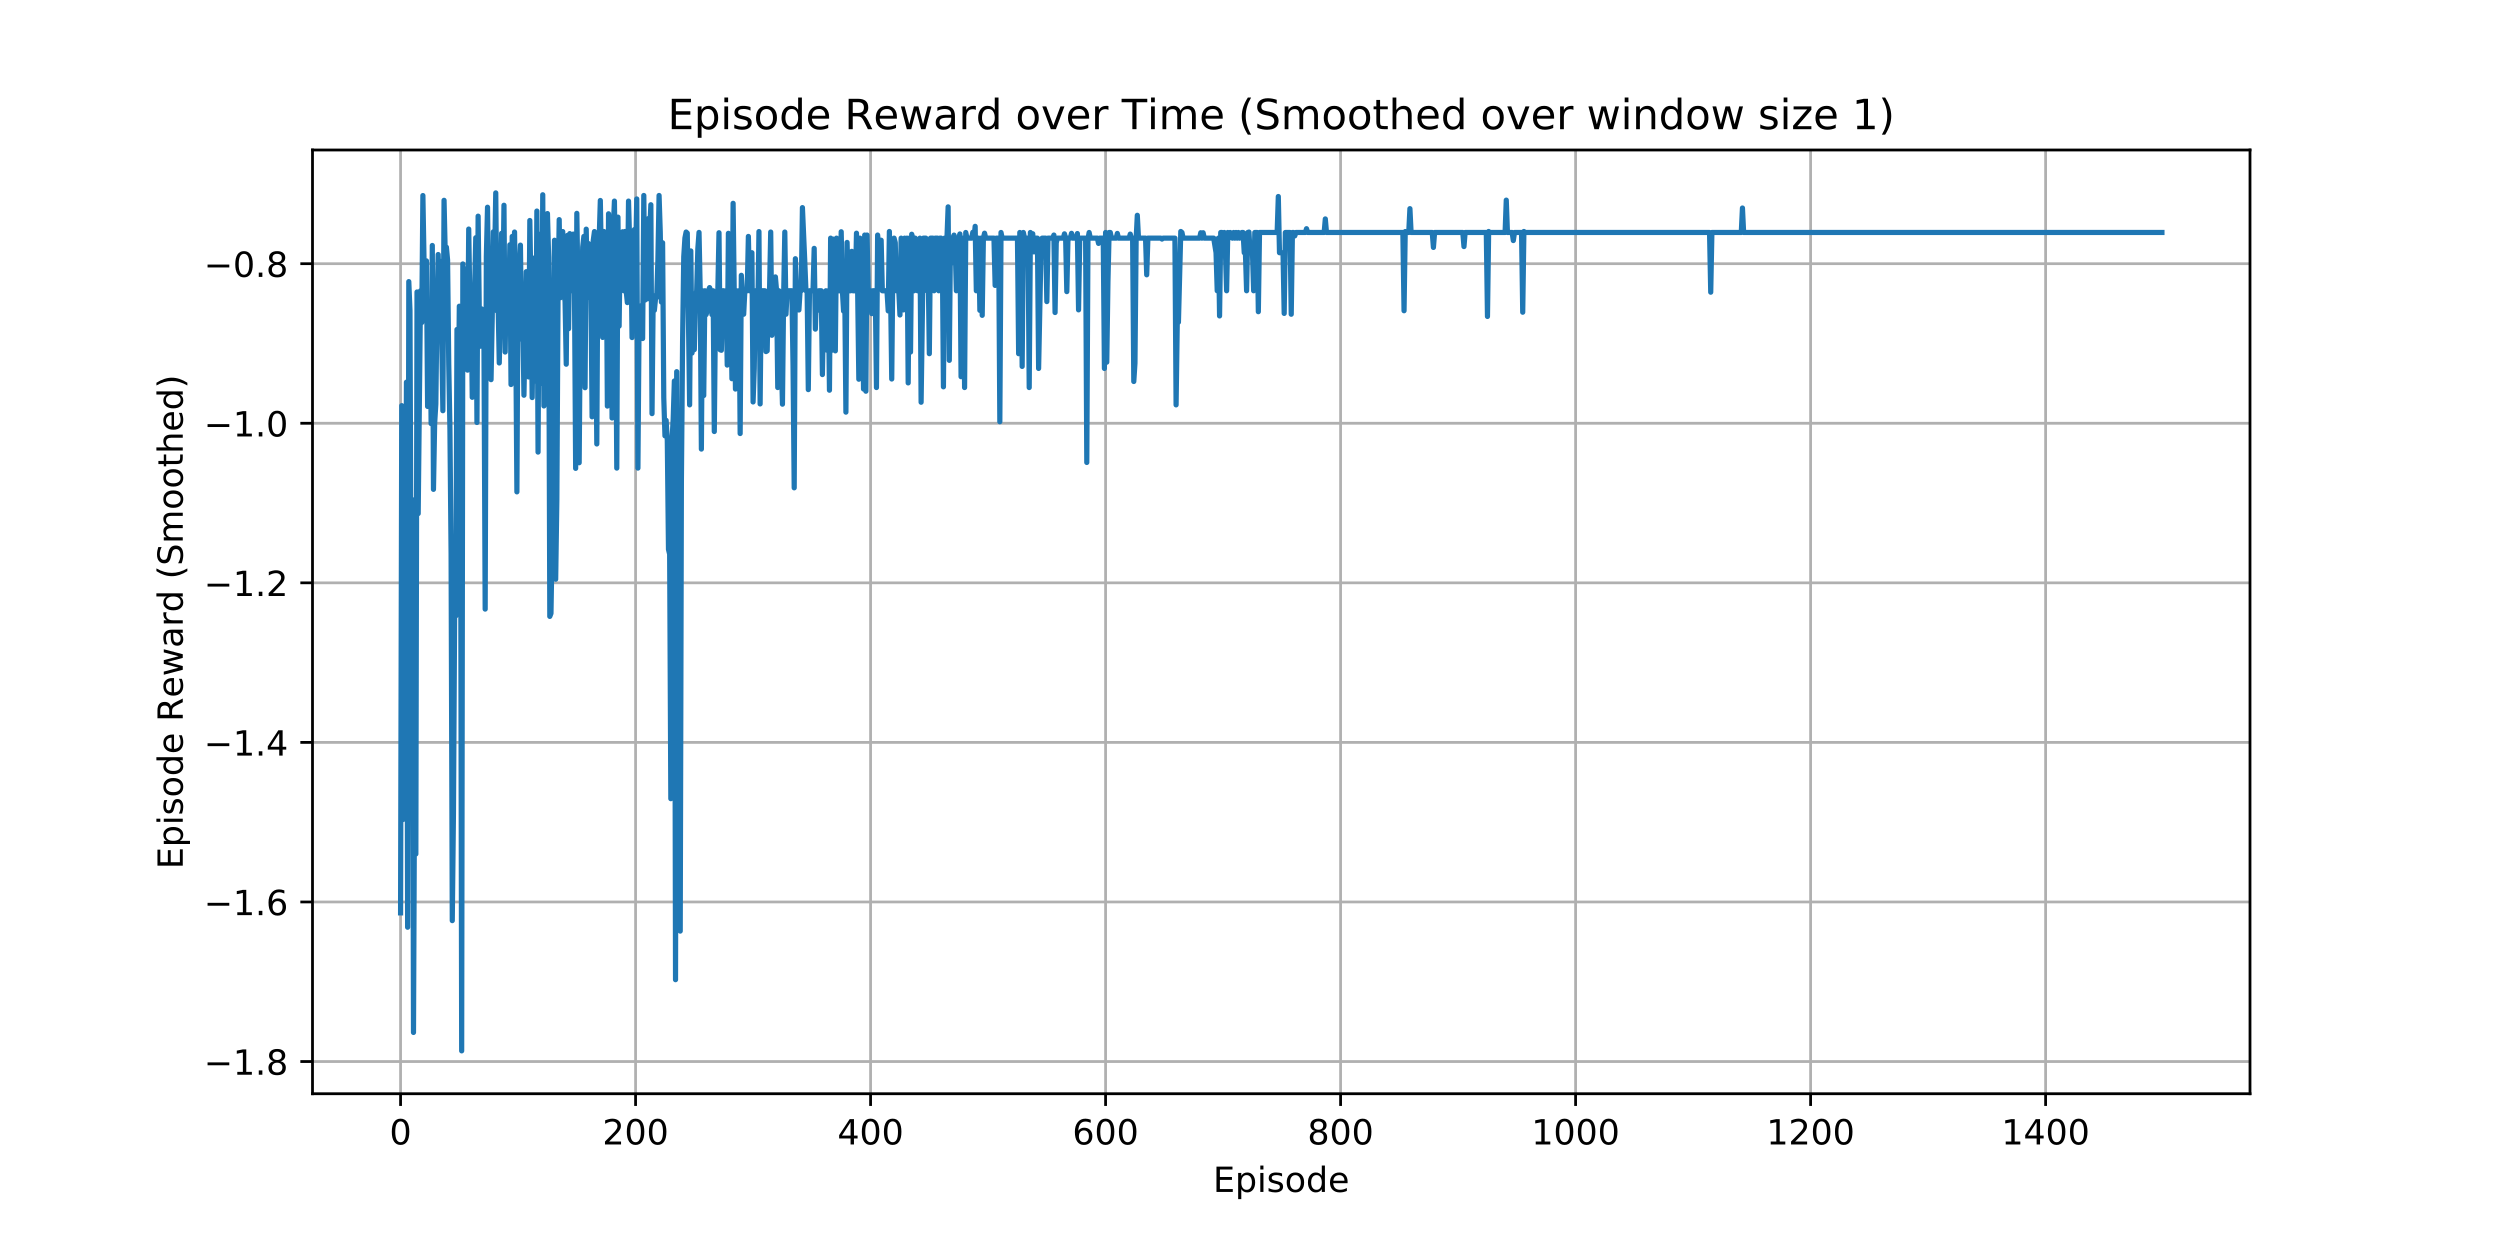 <?xml version="1.0" encoding="utf-8" standalone="no"?>
<!DOCTYPE svg PUBLIC "-//W3C//DTD SVG 1.1//EN"
  "http://www.w3.org/Graphics/SVG/1.1/DTD/svg11.dtd">
<!-- Created with matplotlib (https://matplotlib.org/) -->
<svg height="360pt" version="1.1" viewBox="0 0 720 360" width="720pt" xmlns="http://www.w3.org/2000/svg" xmlns:xlink="http://www.w3.org/1999/xlink">
 <defs>
  <style type="text/css">
*{stroke-linecap:butt;stroke-linejoin:round;white-space:pre;}
  </style>
 </defs>
 <g id="figure_1">
  <g id="patch_1">
   <path d="M 0 360 
L 720 360 
L 720 0 
L 0 0 
z
" style="fill:#ffffff;"/>
  </g>
  <g id="axes_1">
   <g id="patch_2">
    <path d="M 90 315 
L 648 315 
L 648 43.2 
L 90 43.2 
z
" style="fill:#ffffff;"/>
   </g>
   <g id="matplotlib.axis_1">
    <g id="xtick_1">
     <g id="line2d_1">
      <path clip-path="url(#p40ca8c9b03)" d="M 115.364 315 
L 115.364 43.2 
" style="fill:none;stroke:#b0b0b0;stroke-linecap:square;stroke-width:0.8;"/>
     </g>
     <g id="line2d_2">
      <defs>
       <path d="M 0 0 
L 0 3.5 
" id="mc89ac39056" style="stroke:#000000;stroke-width:0.8;"/>
      </defs>
      <g>
       <use style="stroke:#000000;stroke-width:0.8;" x="115.364" xlink:href="#mc89ac39056" y="315"/>
      </g>
     </g>
     <g id="text_1">
      <!-- 0 -->
      <defs>
       <path d="M 31.781 66.406 
Q 24.172 66.406 20.328 58.906 
Q 16.5 51.422 16.5 36.375 
Q 16.5 21.391 20.328 13.891 
Q 24.172 6.391 31.781 6.391 
Q 39.453 6.391 43.281 13.891 
Q 47.125 21.391 47.125 36.375 
Q 47.125 51.422 43.281 58.906 
Q 39.453 66.406 31.781 66.406 
z
M 31.781 74.219 
Q 44.047 74.219 50.516 64.516 
Q 56.984 54.828 56.984 36.375 
Q 56.984 17.969 50.516 8.266 
Q 44.047 -1.422 31.781 -1.422 
Q 19.531 -1.422 13.062 8.266 
Q 6.594 17.969 6.594 36.375 
Q 6.594 54.828 13.062 64.516 
Q 19.531 74.219 31.781 74.219 
z
" id="DejaVuSans-48"/>
      </defs>
      <g transform="translate(112.182 329.598)scale(0.1 -0.1)">
       <use xlink:href="#DejaVuSans-48"/>
      </g>
     </g>
    </g>
    <g id="xtick_2">
     <g id="line2d_3">
      <path clip-path="url(#p40ca8c9b03)" d="M 183.045 315 
L 183.045 43.2 
" style="fill:none;stroke:#b0b0b0;stroke-linecap:square;stroke-width:0.8;"/>
     </g>
     <g id="line2d_4">
      <g>
       <use style="stroke:#000000;stroke-width:0.8;" x="183.045" xlink:href="#mc89ac39056" y="315"/>
      </g>
     </g>
     <g id="text_2">
      <!-- 200 -->
      <defs>
       <path d="M 19.188 8.297 
L 53.609 8.297 
L 53.609 0 
L 7.328 0 
L 7.328 8.297 
Q 12.938 14.109 22.625 23.891 
Q 32.328 33.688 34.812 36.531 
Q 39.547 41.844 41.422 45.531 
Q 43.312 49.219 43.312 52.781 
Q 43.312 58.594 39.234 62.25 
Q 35.156 65.922 28.609 65.922 
Q 23.969 65.922 18.812 64.312 
Q 13.672 62.703 7.812 59.422 
L 7.812 69.391 
Q 13.766 71.781 18.938 73 
Q 24.125 74.219 28.422 74.219 
Q 39.75 74.219 46.484 68.547 
Q 53.219 62.891 53.219 53.422 
Q 53.219 48.922 51.531 44.891 
Q 49.859 40.875 45.406 35.406 
Q 44.188 33.984 37.641 27.219 
Q 31.109 20.453 19.188 8.297 
z
" id="DejaVuSans-50"/>
      </defs>
      <g transform="translate(173.501 329.598)scale(0.1 -0.1)">
       <use xlink:href="#DejaVuSans-50"/>
       <use x="63.623" xlink:href="#DejaVuSans-48"/>
       <use x="127.246" xlink:href="#DejaVuSans-48"/>
      </g>
     </g>
    </g>
    <g id="xtick_3">
     <g id="line2d_5">
      <path clip-path="url(#p40ca8c9b03)" d="M 250.727 315 
L 250.727 43.2 
" style="fill:none;stroke:#b0b0b0;stroke-linecap:square;stroke-width:0.8;"/>
     </g>
     <g id="line2d_6">
      <g>
       <use style="stroke:#000000;stroke-width:0.8;" x="250.727" xlink:href="#mc89ac39056" y="315"/>
      </g>
     </g>
     <g id="text_3">
      <!-- 400 -->
      <defs>
       <path d="M 37.797 64.312 
L 12.891 25.391 
L 37.797 25.391 
z
M 35.203 72.906 
L 47.609 72.906 
L 47.609 25.391 
L 58.016 25.391 
L 58.016 17.188 
L 47.609 17.188 
L 47.609 0 
L 37.797 0 
L 37.797 17.188 
L 4.891 17.188 
L 4.891 26.703 
z
" id="DejaVuSans-52"/>
      </defs>
      <g transform="translate(241.183 329.598)scale(0.1 -0.1)">
       <use xlink:href="#DejaVuSans-52"/>
       <use x="63.623" xlink:href="#DejaVuSans-48"/>
       <use x="127.246" xlink:href="#DejaVuSans-48"/>
      </g>
     </g>
    </g>
    <g id="xtick_4">
     <g id="line2d_7">
      <path clip-path="url(#p40ca8c9b03)" d="M 318.408 315 
L 318.408 43.2 
" style="fill:none;stroke:#b0b0b0;stroke-linecap:square;stroke-width:0.8;"/>
     </g>
     <g id="line2d_8">
      <g>
       <use style="stroke:#000000;stroke-width:0.8;" x="318.408" xlink:href="#mc89ac39056" y="315"/>
      </g>
     </g>
     <g id="text_4">
      <!-- 600 -->
      <defs>
       <path d="M 33.016 40.375 
Q 26.375 40.375 22.484 35.828 
Q 18.609 31.297 18.609 23.391 
Q 18.609 15.531 22.484 10.953 
Q 26.375 6.391 33.016 6.391 
Q 39.656 6.391 43.531 10.953 
Q 47.406 15.531 47.406 23.391 
Q 47.406 31.297 43.531 35.828 
Q 39.656 40.375 33.016 40.375 
z
M 52.594 71.297 
L 52.594 62.312 
Q 48.875 64.062 45.094 64.984 
Q 41.312 65.922 37.594 65.922 
Q 27.828 65.922 22.672 59.328 
Q 17.531 52.734 16.797 39.406 
Q 19.672 43.656 24.016 45.922 
Q 28.375 48.188 33.594 48.188 
Q 44.578 48.188 50.953 41.516 
Q 57.328 34.859 57.328 23.391 
Q 57.328 12.156 50.688 5.359 
Q 44.047 -1.422 33.016 -1.422 
Q 20.359 -1.422 13.672 8.266 
Q 6.984 17.969 6.984 36.375 
Q 6.984 53.656 15.188 63.938 
Q 23.391 74.219 37.203 74.219 
Q 40.922 74.219 44.703 73.484 
Q 48.484 72.75 52.594 71.297 
z
" id="DejaVuSans-54"/>
      </defs>
      <g transform="translate(308.864 329.598)scale(0.1 -0.1)">
       <use xlink:href="#DejaVuSans-54"/>
       <use x="63.623" xlink:href="#DejaVuSans-48"/>
       <use x="127.246" xlink:href="#DejaVuSans-48"/>
      </g>
     </g>
    </g>
    <g id="xtick_5">
     <g id="line2d_9">
      <path clip-path="url(#p40ca8c9b03)" d="M 386.09 315 
L 386.09 43.2 
" style="fill:none;stroke:#b0b0b0;stroke-linecap:square;stroke-width:0.8;"/>
     </g>
     <g id="line2d_10">
      <g>
       <use style="stroke:#000000;stroke-width:0.8;" x="386.09" xlink:href="#mc89ac39056" y="315"/>
      </g>
     </g>
     <g id="text_5">
      <!-- 800 -->
      <defs>
       <path d="M 31.781 34.625 
Q 24.75 34.625 20.719 30.859 
Q 16.703 27.094 16.703 20.516 
Q 16.703 13.922 20.719 10.156 
Q 24.75 6.391 31.781 6.391 
Q 38.812 6.391 42.859 10.172 
Q 46.922 13.969 46.922 20.516 
Q 46.922 27.094 42.891 30.859 
Q 38.875 34.625 31.781 34.625 
z
M 21.922 38.812 
Q 15.578 40.375 12.031 44.719 
Q 8.5 49.078 8.5 55.328 
Q 8.5 64.062 14.719 69.141 
Q 20.953 74.219 31.781 74.219 
Q 42.672 74.219 48.875 69.141 
Q 55.078 64.062 55.078 55.328 
Q 55.078 49.078 51.531 44.719 
Q 48 40.375 41.703 38.812 
Q 48.828 37.156 52.797 32.312 
Q 56.781 27.484 56.781 20.516 
Q 56.781 9.906 50.312 4.234 
Q 43.844 -1.422 31.781 -1.422 
Q 19.734 -1.422 13.25 4.234 
Q 6.781 9.906 6.781 20.516 
Q 6.781 27.484 10.781 32.312 
Q 14.797 37.156 21.922 38.812 
z
M 18.312 54.391 
Q 18.312 48.734 21.844 45.562 
Q 25.391 42.391 31.781 42.391 
Q 38.141 42.391 41.719 45.562 
Q 45.312 48.734 45.312 54.391 
Q 45.312 60.062 41.719 63.234 
Q 38.141 66.406 31.781 66.406 
Q 25.391 66.406 21.844 63.234 
Q 18.312 60.062 18.312 54.391 
z
" id="DejaVuSans-56"/>
      </defs>
      <g transform="translate(376.546 329.598)scale(0.1 -0.1)">
       <use xlink:href="#DejaVuSans-56"/>
       <use x="63.623" xlink:href="#DejaVuSans-48"/>
       <use x="127.246" xlink:href="#DejaVuSans-48"/>
      </g>
     </g>
    </g>
    <g id="xtick_6">
     <g id="line2d_11">
      <path clip-path="url(#p40ca8c9b03)" d="M 453.771 315 
L 453.771 43.2 
" style="fill:none;stroke:#b0b0b0;stroke-linecap:square;stroke-width:0.8;"/>
     </g>
     <g id="line2d_12">
      <g>
       <use style="stroke:#000000;stroke-width:0.8;" x="453.771" xlink:href="#mc89ac39056" y="315"/>
      </g>
     </g>
     <g id="text_6">
      <!-- 1000 -->
      <defs>
       <path d="M 12.406 8.297 
L 28.516 8.297 
L 28.516 63.922 
L 10.984 60.406 
L 10.984 69.391 
L 28.422 72.906 
L 38.281 72.906 
L 38.281 8.297 
L 54.391 8.297 
L 54.391 0 
L 12.406 0 
z
" id="DejaVuSans-49"/>
      </defs>
      <g transform="translate(441.046 329.598)scale(0.1 -0.1)">
       <use xlink:href="#DejaVuSans-49"/>
       <use x="63.623" xlink:href="#DejaVuSans-48"/>
       <use x="127.246" xlink:href="#DejaVuSans-48"/>
       <use x="190.869" xlink:href="#DejaVuSans-48"/>
      </g>
     </g>
    </g>
    <g id="xtick_7">
     <g id="line2d_13">
      <path clip-path="url(#p40ca8c9b03)" d="M 521.453 315 
L 521.453 43.2 
" style="fill:none;stroke:#b0b0b0;stroke-linecap:square;stroke-width:0.8;"/>
     </g>
     <g id="line2d_14">
      <g>
       <use style="stroke:#000000;stroke-width:0.8;" x="521.453" xlink:href="#mc89ac39056" y="315"/>
      </g>
     </g>
     <g id="text_7">
      <!-- 1200 -->
      <g transform="translate(508.728 329.598)scale(0.1 -0.1)">
       <use xlink:href="#DejaVuSans-49"/>
       <use x="63.623" xlink:href="#DejaVuSans-50"/>
       <use x="127.246" xlink:href="#DejaVuSans-48"/>
       <use x="190.869" xlink:href="#DejaVuSans-48"/>
      </g>
     </g>
    </g>
    <g id="xtick_8">
     <g id="line2d_15">
      <path clip-path="url(#p40ca8c9b03)" d="M 589.134 315 
L 589.134 43.2 
" style="fill:none;stroke:#b0b0b0;stroke-linecap:square;stroke-width:0.8;"/>
     </g>
     <g id="line2d_16">
      <g>
       <use style="stroke:#000000;stroke-width:0.8;" x="589.134" xlink:href="#mc89ac39056" y="315"/>
      </g>
     </g>
     <g id="text_8">
      <!-- 1400 -->
      <g transform="translate(576.409 329.598)scale(0.1 -0.1)">
       <use xlink:href="#DejaVuSans-49"/>
       <use x="63.623" xlink:href="#DejaVuSans-52"/>
       <use x="127.246" xlink:href="#DejaVuSans-48"/>
       <use x="190.869" xlink:href="#DejaVuSans-48"/>
      </g>
     </g>
    </g>
    <g id="text_9">
     <!-- Episode -->
     <defs>
      <path d="M 9.812 72.906 
L 55.906 72.906 
L 55.906 64.594 
L 19.672 64.594 
L 19.672 43.016 
L 54.391 43.016 
L 54.391 34.719 
L 19.672 34.719 
L 19.672 8.297 
L 56.781 8.297 
L 56.781 0 
L 9.812 0 
z
" id="DejaVuSans-69"/>
      <path d="M 18.109 8.203 
L 18.109 -20.797 
L 9.078 -20.797 
L 9.078 54.688 
L 18.109 54.688 
L 18.109 46.391 
Q 20.953 51.266 25.266 53.625 
Q 29.594 56 35.594 56 
Q 45.562 56 51.781 48.094 
Q 58.016 40.188 58.016 27.297 
Q 58.016 14.406 51.781 6.484 
Q 45.562 -1.422 35.594 -1.422 
Q 29.594 -1.422 25.266 0.953 
Q 20.953 3.328 18.109 8.203 
z
M 48.688 27.297 
Q 48.688 37.203 44.609 42.844 
Q 40.531 48.484 33.406 48.484 
Q 26.266 48.484 22.188 42.844 
Q 18.109 37.203 18.109 27.297 
Q 18.109 17.391 22.188 11.75 
Q 26.266 6.109 33.406 6.109 
Q 40.531 6.109 44.609 11.75 
Q 48.688 17.391 48.688 27.297 
z
" id="DejaVuSans-112"/>
      <path d="M 9.422 54.688 
L 18.406 54.688 
L 18.406 0 
L 9.422 0 
z
M 9.422 75.984 
L 18.406 75.984 
L 18.406 64.594 
L 9.422 64.594 
z
" id="DejaVuSans-105"/>
      <path d="M 44.281 53.078 
L 44.281 44.578 
Q 40.484 46.531 36.375 47.5 
Q 32.281 48.484 27.875 48.484 
Q 21.188 48.484 17.844 46.438 
Q 14.5 44.391 14.5 40.281 
Q 14.5 37.156 16.891 35.375 
Q 19.281 33.594 26.516 31.984 
L 29.594 31.297 
Q 39.156 29.25 43.188 25.516 
Q 47.219 21.781 47.219 15.094 
Q 47.219 7.469 41.188 3.016 
Q 35.156 -1.422 24.609 -1.422 
Q 20.219 -1.422 15.453 -0.562 
Q 10.688 0.297 5.422 2 
L 5.422 11.281 
Q 10.406 8.688 15.234 7.391 
Q 20.062 6.109 24.812 6.109 
Q 31.156 6.109 34.562 8.281 
Q 37.984 10.453 37.984 14.406 
Q 37.984 18.062 35.516 20.016 
Q 33.062 21.969 24.703 23.781 
L 21.578 24.516 
Q 13.234 26.266 9.516 29.906 
Q 5.812 33.547 5.812 39.891 
Q 5.812 47.609 11.281 51.797 
Q 16.75 56 26.812 56 
Q 31.781 56 36.172 55.266 
Q 40.578 54.547 44.281 53.078 
z
" id="DejaVuSans-115"/>
      <path d="M 30.609 48.391 
Q 23.391 48.391 19.188 42.75 
Q 14.984 37.109 14.984 27.297 
Q 14.984 17.484 19.156 11.844 
Q 23.344 6.203 30.609 6.203 
Q 37.797 6.203 41.984 11.859 
Q 46.188 17.531 46.188 27.297 
Q 46.188 37.016 41.984 42.703 
Q 37.797 48.391 30.609 48.391 
z
M 30.609 56 
Q 42.328 56 49.016 48.375 
Q 55.719 40.766 55.719 27.297 
Q 55.719 13.875 49.016 6.219 
Q 42.328 -1.422 30.609 -1.422 
Q 18.844 -1.422 12.172 6.219 
Q 5.516 13.875 5.516 27.297 
Q 5.516 40.766 12.172 48.375 
Q 18.844 56 30.609 56 
z
" id="DejaVuSans-111"/>
      <path d="M 45.406 46.391 
L 45.406 75.984 
L 54.391 75.984 
L 54.391 0 
L 45.406 0 
L 45.406 8.203 
Q 42.578 3.328 38.25 0.953 
Q 33.938 -1.422 27.875 -1.422 
Q 17.969 -1.422 11.734 6.484 
Q 5.516 14.406 5.516 27.297 
Q 5.516 40.188 11.734 48.094 
Q 17.969 56 27.875 56 
Q 33.938 56 38.25 53.625 
Q 42.578 51.266 45.406 46.391 
z
M 14.797 27.297 
Q 14.797 17.391 18.875 11.75 
Q 22.953 6.109 30.078 6.109 
Q 37.203 6.109 41.297 11.75 
Q 45.406 17.391 45.406 27.297 
Q 45.406 37.203 41.297 42.844 
Q 37.203 48.484 30.078 48.484 
Q 22.953 48.484 18.875 42.844 
Q 14.797 37.203 14.797 27.297 
z
" id="DejaVuSans-100"/>
      <path d="M 56.203 29.594 
L 56.203 25.203 
L 14.891 25.203 
Q 15.484 15.922 20.484 11.062 
Q 25.484 6.203 34.422 6.203 
Q 39.594 6.203 44.453 7.469 
Q 49.312 8.734 54.109 11.281 
L 54.109 2.781 
Q 49.266 0.734 44.188 -0.344 
Q 39.109 -1.422 33.891 -1.422 
Q 20.797 -1.422 13.156 6.188 
Q 5.516 13.812 5.516 26.812 
Q 5.516 40.234 12.766 48.109 
Q 20.016 56 32.328 56 
Q 43.359 56 49.781 48.891 
Q 56.203 41.797 56.203 29.594 
z
M 47.219 32.234 
Q 47.125 39.594 43.094 43.984 
Q 39.062 48.391 32.422 48.391 
Q 24.906 48.391 20.391 44.141 
Q 15.875 39.891 15.188 32.172 
z
" id="DejaVuSans-101"/>
     </defs>
     <g transform="translate(349.363 343.277)scale(0.1 -0.1)">
      <use xlink:href="#DejaVuSans-69"/>
      <use x="63.184" xlink:href="#DejaVuSans-112"/>
      <use x="126.66" xlink:href="#DejaVuSans-105"/>
      <use x="154.443" xlink:href="#DejaVuSans-115"/>
      <use x="206.543" xlink:href="#DejaVuSans-111"/>
      <use x="267.725" xlink:href="#DejaVuSans-100"/>
      <use x="331.201" xlink:href="#DejaVuSans-101"/>
     </g>
    </g>
   </g>
   <g id="matplotlib.axis_2">
    <g id="ytick_1">
     <g id="line2d_17">
      <path clip-path="url(#p40ca8c9b03)" d="M 90 305.719 
L 648 305.719 
" style="fill:none;stroke:#b0b0b0;stroke-linecap:square;stroke-width:0.8;"/>
     </g>
     <g id="line2d_18">
      <defs>
       <path d="M 0 0 
L -3.5 0 
" id="m4723d6e3fd" style="stroke:#000000;stroke-width:0.8;"/>
      </defs>
      <g>
       <use style="stroke:#000000;stroke-width:0.8;" x="90" xlink:href="#m4723d6e3fd" y="305.719"/>
      </g>
     </g>
     <g id="text_10">
      <!-- −1.8 -->
      <defs>
       <path d="M 10.594 35.5 
L 73.188 35.5 
L 73.188 27.203 
L 10.594 27.203 
z
" id="DejaVuSans-8722"/>
       <path d="M 10.688 12.406 
L 21 12.406 
L 21 0 
L 10.688 0 
z
" id="DejaVuSans-46"/>
      </defs>
      <g transform="translate(58.717 309.519)scale(0.1 -0.1)">
       <use xlink:href="#DejaVuSans-8722"/>
       <use x="83.789" xlink:href="#DejaVuSans-49"/>
       <use x="147.412" xlink:href="#DejaVuSans-46"/>
       <use x="179.199" xlink:href="#DejaVuSans-56"/>
      </g>
     </g>
    </g>
    <g id="ytick_2">
     <g id="line2d_19">
      <path clip-path="url(#p40ca8c9b03)" d="M 90 259.765 
L 648 259.765 
" style="fill:none;stroke:#b0b0b0;stroke-linecap:square;stroke-width:0.8;"/>
     </g>
     <g id="line2d_20">
      <g>
       <use style="stroke:#000000;stroke-width:0.8;" x="90" xlink:href="#m4723d6e3fd" y="259.765"/>
      </g>
     </g>
     <g id="text_11">
      <!-- −1.6 -->
      <g transform="translate(58.717 263.564)scale(0.1 -0.1)">
       <use xlink:href="#DejaVuSans-8722"/>
       <use x="83.789" xlink:href="#DejaVuSans-49"/>
       <use x="147.412" xlink:href="#DejaVuSans-46"/>
       <use x="179.199" xlink:href="#DejaVuSans-54"/>
      </g>
     </g>
    </g>
    <g id="ytick_3">
     <g id="line2d_21">
      <path clip-path="url(#p40ca8c9b03)" d="M 90 213.811 
L 648 213.811 
" style="fill:none;stroke:#b0b0b0;stroke-linecap:square;stroke-width:0.8;"/>
     </g>
     <g id="line2d_22">
      <g>
       <use style="stroke:#000000;stroke-width:0.8;" x="90" xlink:href="#m4723d6e3fd" y="213.811"/>
      </g>
     </g>
     <g id="text_12">
      <!-- −1.4 -->
      <g transform="translate(58.717 217.61)scale(0.1 -0.1)">
       <use xlink:href="#DejaVuSans-8722"/>
       <use x="83.789" xlink:href="#DejaVuSans-49"/>
       <use x="147.412" xlink:href="#DejaVuSans-46"/>
       <use x="179.199" xlink:href="#DejaVuSans-52"/>
      </g>
     </g>
    </g>
    <g id="ytick_4">
     <g id="line2d_23">
      <path clip-path="url(#p40ca8c9b03)" d="M 90 167.856 
L 648 167.856 
" style="fill:none;stroke:#b0b0b0;stroke-linecap:square;stroke-width:0.8;"/>
     </g>
     <g id="line2d_24">
      <g>
       <use style="stroke:#000000;stroke-width:0.8;" x="90" xlink:href="#m4723d6e3fd" y="167.856"/>
      </g>
     </g>
     <g id="text_13">
      <!-- −1.2 -->
      <g transform="translate(58.717 171.656)scale(0.1 -0.1)">
       <use xlink:href="#DejaVuSans-8722"/>
       <use x="83.789" xlink:href="#DejaVuSans-49"/>
       <use x="147.412" xlink:href="#DejaVuSans-46"/>
       <use x="179.199" xlink:href="#DejaVuSans-50"/>
      </g>
     </g>
    </g>
    <g id="ytick_5">
     <g id="line2d_25">
      <path clip-path="url(#p40ca8c9b03)" d="M 90 121.902 
L 648 121.902 
" style="fill:none;stroke:#b0b0b0;stroke-linecap:square;stroke-width:0.8;"/>
     </g>
     <g id="line2d_26">
      <g>
       <use style="stroke:#000000;stroke-width:0.8;" x="90" xlink:href="#m4723d6e3fd" y="121.902"/>
      </g>
     </g>
     <g id="text_14">
      <!-- −1.0 -->
      <g transform="translate(58.717 125.701)scale(0.1 -0.1)">
       <use xlink:href="#DejaVuSans-8722"/>
       <use x="83.789" xlink:href="#DejaVuSans-49"/>
       <use x="147.412" xlink:href="#DejaVuSans-46"/>
       <use x="179.199" xlink:href="#DejaVuSans-48"/>
      </g>
     </g>
    </g>
    <g id="ytick_6">
     <g id="line2d_27">
      <path clip-path="url(#p40ca8c9b03)" d="M 90 75.948 
L 648 75.948 
" style="fill:none;stroke:#b0b0b0;stroke-linecap:square;stroke-width:0.8;"/>
     </g>
     <g id="line2d_28">
      <g>
       <use style="stroke:#000000;stroke-width:0.8;" x="90" xlink:href="#m4723d6e3fd" y="75.948"/>
      </g>
     </g>
     <g id="text_15">
      <!-- −0.8 -->
      <g transform="translate(58.717 79.747)scale(0.1 -0.1)">
       <use xlink:href="#DejaVuSans-8722"/>
       <use x="83.789" xlink:href="#DejaVuSans-48"/>
       <use x="147.412" xlink:href="#DejaVuSans-46"/>
       <use x="179.199" xlink:href="#DejaVuSans-56"/>
      </g>
     </g>
    </g>
    <g id="text_16">
     <!-- Episode Reward (Smoothed) -->
     <defs>
      <path id="DejaVuSans-32"/>
      <path d="M 44.391 34.188 
Q 47.562 33.109 50.562 29.594 
Q 53.562 26.078 56.594 19.922 
L 66.609 0 
L 56 0 
L 46.688 18.703 
Q 43.062 26.031 39.672 28.422 
Q 36.281 30.812 30.422 30.812 
L 19.672 30.812 
L 19.672 0 
L 9.812 0 
L 9.812 72.906 
L 32.078 72.906 
Q 44.578 72.906 50.734 67.672 
Q 56.891 62.453 56.891 51.906 
Q 56.891 45.016 53.688 40.469 
Q 50.484 35.938 44.391 34.188 
z
M 19.672 64.797 
L 19.672 38.922 
L 32.078 38.922 
Q 39.203 38.922 42.844 42.219 
Q 46.484 45.516 46.484 51.906 
Q 46.484 58.297 42.844 61.547 
Q 39.203 64.797 32.078 64.797 
z
" id="DejaVuSans-82"/>
      <path d="M 4.203 54.688 
L 13.188 54.688 
L 24.422 12.016 
L 35.594 54.688 
L 46.188 54.688 
L 57.422 12.016 
L 68.609 54.688 
L 77.594 54.688 
L 63.281 0 
L 52.688 0 
L 40.922 44.828 
L 29.109 0 
L 18.5 0 
z
" id="DejaVuSans-119"/>
      <path d="M 34.281 27.484 
Q 23.391 27.484 19.188 25 
Q 14.984 22.516 14.984 16.5 
Q 14.984 11.719 18.141 8.906 
Q 21.297 6.109 26.703 6.109 
Q 34.188 6.109 38.703 11.406 
Q 43.219 16.703 43.219 25.484 
L 43.219 27.484 
z
M 52.203 31.203 
L 52.203 0 
L 43.219 0 
L 43.219 8.297 
Q 40.141 3.328 35.547 0.953 
Q 30.953 -1.422 24.312 -1.422 
Q 15.922 -1.422 10.953 3.297 
Q 6 8.016 6 15.922 
Q 6 25.141 12.172 29.828 
Q 18.359 34.516 30.609 34.516 
L 43.219 34.516 
L 43.219 35.406 
Q 43.219 41.609 39.141 45 
Q 35.062 48.391 27.688 48.391 
Q 23 48.391 18.547 47.266 
Q 14.109 46.141 10.016 43.891 
L 10.016 52.203 
Q 14.938 54.109 19.578 55.047 
Q 24.219 56 28.609 56 
Q 40.484 56 46.344 49.844 
Q 52.203 43.703 52.203 31.203 
z
" id="DejaVuSans-97"/>
      <path d="M 41.109 46.297 
Q 39.594 47.172 37.812 47.578 
Q 36.031 48 33.891 48 
Q 26.266 48 22.188 43.047 
Q 18.109 38.094 18.109 28.812 
L 18.109 0 
L 9.078 0 
L 9.078 54.688 
L 18.109 54.688 
L 18.109 46.188 
Q 20.953 51.172 25.484 53.578 
Q 30.031 56 36.531 56 
Q 37.453 56 38.578 55.875 
Q 39.703 55.766 41.062 55.516 
z
" id="DejaVuSans-114"/>
      <path d="M 31 75.875 
Q 24.469 64.656 21.281 53.656 
Q 18.109 42.672 18.109 31.391 
Q 18.109 20.125 21.312 9.062 
Q 24.516 -2 31 -13.188 
L 23.188 -13.188 
Q 15.875 -1.703 12.234 9.375 
Q 8.594 20.453 8.594 31.391 
Q 8.594 42.281 12.203 53.312 
Q 15.828 64.359 23.188 75.875 
z
" id="DejaVuSans-40"/>
      <path d="M 53.516 70.516 
L 53.516 60.891 
Q 47.906 63.578 42.922 64.891 
Q 37.938 66.219 33.297 66.219 
Q 25.25 66.219 20.875 63.094 
Q 16.5 59.969 16.5 54.203 
Q 16.5 49.359 19.406 46.891 
Q 22.312 44.438 30.422 42.922 
L 36.375 41.703 
Q 47.406 39.594 52.656 34.297 
Q 57.906 29 57.906 20.125 
Q 57.906 9.516 50.797 4.047 
Q 43.703 -1.422 29.984 -1.422 
Q 24.812 -1.422 18.969 -0.25 
Q 13.141 0.922 6.891 3.219 
L 6.891 13.375 
Q 12.891 10.016 18.656 8.297 
Q 24.422 6.594 29.984 6.594 
Q 38.422 6.594 43.016 9.906 
Q 47.609 13.234 47.609 19.391 
Q 47.609 24.75 44.312 27.781 
Q 41.016 30.812 33.5 32.328 
L 27.484 33.5 
Q 16.453 35.688 11.516 40.375 
Q 6.594 45.062 6.594 53.422 
Q 6.594 63.094 13.406 68.656 
Q 20.219 74.219 32.172 74.219 
Q 37.312 74.219 42.625 73.281 
Q 47.953 72.359 53.516 70.516 
z
" id="DejaVuSans-83"/>
      <path d="M 52 44.188 
Q 55.375 50.25 60.062 53.125 
Q 64.75 56 71.094 56 
Q 79.641 56 84.281 50.016 
Q 88.922 44.047 88.922 33.016 
L 88.922 0 
L 79.891 0 
L 79.891 32.719 
Q 79.891 40.578 77.094 44.375 
Q 74.312 48.188 68.609 48.188 
Q 61.625 48.188 57.562 43.547 
Q 53.516 38.922 53.516 30.906 
L 53.516 0 
L 44.484 0 
L 44.484 32.719 
Q 44.484 40.625 41.703 44.406 
Q 38.922 48.188 33.109 48.188 
Q 26.219 48.188 22.156 43.531 
Q 18.109 38.875 18.109 30.906 
L 18.109 0 
L 9.078 0 
L 9.078 54.688 
L 18.109 54.688 
L 18.109 46.188 
Q 21.188 51.219 25.484 53.609 
Q 29.781 56 35.688 56 
Q 41.656 56 45.828 52.969 
Q 50 49.953 52 44.188 
z
" id="DejaVuSans-109"/>
      <path d="M 18.312 70.219 
L 18.312 54.688 
L 36.812 54.688 
L 36.812 47.703 
L 18.312 47.703 
L 18.312 18.016 
Q 18.312 11.328 20.141 9.422 
Q 21.969 7.516 27.594 7.516 
L 36.812 7.516 
L 36.812 0 
L 27.594 0 
Q 17.188 0 13.234 3.875 
Q 9.281 7.766 9.281 18.016 
L 9.281 47.703 
L 2.688 47.703 
L 2.688 54.688 
L 9.281 54.688 
L 9.281 70.219 
z
" id="DejaVuSans-116"/>
      <path d="M 54.891 33.016 
L 54.891 0 
L 45.906 0 
L 45.906 32.719 
Q 45.906 40.484 42.875 44.328 
Q 39.844 48.188 33.797 48.188 
Q 26.516 48.188 22.312 43.547 
Q 18.109 38.922 18.109 30.906 
L 18.109 0 
L 9.078 0 
L 9.078 75.984 
L 18.109 75.984 
L 18.109 46.188 
Q 21.344 51.125 25.703 53.562 
Q 30.078 56 35.797 56 
Q 45.219 56 50.047 50.172 
Q 54.891 44.344 54.891 33.016 
z
" id="DejaVuSans-104"/>
      <path d="M 8.016 75.875 
L 15.828 75.875 
Q 23.141 64.359 26.781 53.312 
Q 30.422 42.281 30.422 31.391 
Q 30.422 20.453 26.781 9.375 
Q 23.141 -1.703 15.828 -13.188 
L 8.016 -13.188 
Q 14.5 -2 17.703 9.062 
Q 20.906 20.125 20.906 31.391 
Q 20.906 42.672 17.703 53.656 
Q 14.5 64.656 8.016 75.875 
z
" id="DejaVuSans-41"/>
     </defs>
     <g transform="translate(52.638 250.29)rotate(-90)scale(0.1 -0.1)">
      <use xlink:href="#DejaVuSans-69"/>
      <use x="63.184" xlink:href="#DejaVuSans-112"/>
      <use x="126.66" xlink:href="#DejaVuSans-105"/>
      <use x="154.443" xlink:href="#DejaVuSans-115"/>
      <use x="206.543" xlink:href="#DejaVuSans-111"/>
      <use x="267.725" xlink:href="#DejaVuSans-100"/>
      <use x="331.201" xlink:href="#DejaVuSans-101"/>
      <use x="392.725" xlink:href="#DejaVuSans-32"/>
      <use x="424.512" xlink:href="#DejaVuSans-82"/>
      <use x="493.932" xlink:href="#DejaVuSans-101"/>
      <use x="555.455" xlink:href="#DejaVuSans-119"/>
      <use x="637.242" xlink:href="#DejaVuSans-97"/>
      <use x="698.521" xlink:href="#DejaVuSans-114"/>
      <use x="739.619" xlink:href="#DejaVuSans-100"/>
      <use x="803.096" xlink:href="#DejaVuSans-32"/>
      <use x="834.883" xlink:href="#DejaVuSans-40"/>
      <use x="873.896" xlink:href="#DejaVuSans-83"/>
      <use x="937.373" xlink:href="#DejaVuSans-109"/>
      <use x="1034.785" xlink:href="#DejaVuSans-111"/>
      <use x="1095.967" xlink:href="#DejaVuSans-111"/>
      <use x="1157.148" xlink:href="#DejaVuSans-116"/>
      <use x="1196.357" xlink:href="#DejaVuSans-104"/>
      <use x="1259.736" xlink:href="#DejaVuSans-101"/>
      <use x="1321.26" xlink:href="#DejaVuSans-100"/>
      <use x="1384.736" xlink:href="#DejaVuSans-41"/>
     </g>
    </g>
   </g>
   <g id="line2d_29">
    <path clip-path="url(#p40ca8c9b03)" d="M 115.364 262.909 
L 115.702 116.827 
L 116.04 236.037 
L 116.379 201.116 
L 116.717 196.553 
L 117.056 110.068 
L 117.394 267.039 
L 117.732 81.105 
L 118.071 89.435 
L 118.409 176.281 
L 118.748 143.876 
L 119.086 297.343 
L 119.425 217.451 
L 119.763 245.949 
L 120.101 84.095 
L 120.44 147.911 
L 121.117 83.741 
L 121.455 92.902 
L 121.793 56.323 
L 122.132 75.892 
L 122.47 82.688 
L 122.809 75.136 
L 123.147 117.054 
L 123.485 108.425 
L 123.824 88.443 
L 124.162 122.002 
L 124.501 70.7 
L 124.839 140.931 
L 125.177 122.02 
L 125.516 116.398 
L 125.854 89.464 
L 126.193 73.306 
L 126.531 91.486 
L 126.869 75.271 
L 127.546 118.281 
L 127.885 57.695 
L 128.223 72.961 
L 128.562 71.19 
L 128.9 74.841 
L 129.238 104.882 
L 129.577 123.465 
L 129.915 159.523 
L 130.254 265.138 
L 130.592 234.394 
L 130.93 177.278 
L 131.269 177.387 
L 131.607 94.895 
L 131.946 121.537 
L 132.284 88.192 
L 132.622 121.314 
L 132.961 302.645 
L 133.299 76.021 
L 133.638 98.302 
L 133.976 77.456 
L 134.314 81.306 
L 134.653 106.598 
L 134.991 65.972 
L 135.33 87.895 
L 135.668 83.739 
L 136.006 114.424 
L 136.345 84.014 
L 136.683 83.739 
L 137.022 68.471 
L 137.36 121.668 
L 137.699 62.257 
L 138.037 90.002 
L 138.375 99.709 
L 138.714 88.97 
L 139.052 91.049 
L 139.391 100.64 
L 139.729 175.418 
L 140.067 73.768 
L 140.406 59.684 
L 140.744 88.54 
L 141.083 71.566 
L 141.421 109.338 
L 141.759 91.531 
L 142.098 66.749 
L 142.436 75.704 
L 142.775 55.555 
L 143.113 89.528 
L 143.451 87.531 
L 143.79 104.534 
L 144.128 89.448 
L 144.467 67.197 
L 144.805 85.674 
L 145.143 59.115 
L 145.482 101.384 
L 145.82 78.417 
L 146.159 90.191 
L 146.497 89.98 
L 146.836 70.506 
L 147.174 110.74 
L 147.512 68.094 
L 147.851 83.739 
L 148.189 66.829 
L 148.528 95.478 
L 148.866 141.656 
L 149.204 78.729 
L 149.543 77.682 
L 149.881 70.598 
L 150.22 97.714 
L 150.558 91.499 
L 150.896 113.828 
L 151.573 78.236 
L 151.912 90.633 
L 152.25 108.56 
L 152.588 63.504 
L 152.927 83.297 
L 153.265 114.496 
L 153.604 87.863 
L 153.942 74.285 
L 154.28 109.785 
L 154.619 60.787 
L 154.957 130.199 
L 155.296 71.549 
L 155.634 67.458 
L 155.973 110.431 
L 156.311 56.092 
L 156.649 116.914 
L 156.988 86.703 
L 157.326 98.114 
L 157.665 61.511 
L 158.003 73.981 
L 158.341 177.522 
L 158.68 176.655 
L 159.018 156.114 
L 159.357 90.898 
L 159.695 69.191 
L 160.033 166.822 
L 160.372 143.905 
L 160.71 85.9 
L 161.049 63.253 
L 161.387 85.743 
L 161.725 81.665 
L 162.064 66.692 
L 162.402 83.739 
L 162.741 86.857 
L 163.079 104.89 
L 163.417 67.806 
L 163.756 94.673 
L 164.094 67.284 
L 164.433 70.92 
L 164.771 83.739 
L 165.11 67.424 
L 165.448 83.739 
L 165.786 134.886 
L 166.125 61.447 
L 166.463 83.739 
L 166.802 133.267 
L 167.14 90.829 
L 167.478 84.144 
L 167.817 71.148 
L 168.155 68.094 
L 168.494 111.656 
L 168.832 66 
L 169.17 85.72 
L 169.509 70.157 
L 169.847 71.609 
L 170.186 83.739 
L 170.524 120.041 
L 170.862 69.209 
L 171.201 66.692 
L 171.539 89.377 
L 171.878 127.861 
L 172.216 69.811 
L 172.554 69.024 
L 172.893 57.741 
L 173.57 97.178 
L 173.908 66.669 
L 174.247 84.887 
L 174.585 67.407 
L 174.923 116.949 
L 175.262 61.572 
L 175.939 71.69 
L 176.277 120.389 
L 176.615 66.023 
L 176.954 57.915 
L 177.292 83.739 
L 177.631 134.811 
L 177.969 62.533 
L 178.307 93.921 
L 178.646 68.537 
L 178.984 70.033 
L 179.323 66.749 
L 179.661 83.739 
L 179.999 66.669 
L 180.338 83.739 
L 180.676 87.143 
L 181.015 57.915 
L 181.353 70.199 
L 181.691 70.08 
L 182.03 97.214 
L 182.368 74.88 
L 182.707 66.111 
L 183.045 75.046 
L 183.384 57.298 
L 183.722 134.811 
L 184.06 92.054 
L 184.399 93.36 
L 184.737 87.989 
L 185.076 97.492 
L 185.414 56.3 
L 185.752 86.425 
L 186.091 78.058 
L 186.429 86.076 
L 186.768 62.929 
L 187.106 66.749 
L 187.444 58.966 
L 187.783 119.12 
L 188.121 85.131 
L 188.46 89.365 
L 188.798 85.97 
L 189.136 85.659 
L 189.475 74.8 
L 189.813 56.3 
L 190.152 66.749 
L 190.49 87.006 
L 190.828 69.92 
L 191.167 114.574 
L 191.505 125.515 
L 191.844 121.063 
L 192.182 126.874 
L 192.521 158.226 
L 192.859 159.608 
L 193.197 230.018 
L 193.536 126.802 
L 193.874 120.847 
L 194.213 109.725 
L 194.551 282.147 
L 194.889 107.04 
L 195.228 231.047 
L 195.566 257.614 
L 195.905 268.151 
L 196.243 138.54 
L 196.581 98.386 
L 196.92 73.937 
L 197.258 68.539 
L 197.597 66.829 
L 197.935 67.138 
L 198.612 116.601 
L 198.95 72.269 
L 199.289 101.685 
L 199.627 99.709 
L 199.965 100.689 
L 200.304 85.453 
L 200.642 83.739 
L 200.981 71.564 
L 201.319 66.936 
L 201.658 83.739 
L 201.996 129.332 
L 202.334 83.739 
L 202.673 113.915 
L 203.011 83.739 
L 203.35 90.612 
L 203.688 89.535 
L 204.026 83.739 
L 204.365 82.829 
L 204.703 83.739 
L 205.042 90.612 
L 205.38 83.739 
L 205.718 124.274 
L 206.057 89.641 
L 206.395 90.713 
L 206.734 83.739 
L 207.072 67.031 
L 207.41 100.744 
L 207.749 100.877 
L 208.087 83.739 
L 208.426 83.739 
L 208.764 85.612 
L 209.102 83.739 
L 209.441 105.146 
L 209.779 67.197 
L 210.118 83.739 
L 210.456 85.162 
L 210.795 109.067 
L 211.133 58.558 
L 211.81 112.045 
L 212.148 83.739 
L 212.487 104.301 
L 212.825 83.739 
L 213.163 124.855 
L 213.502 79.289 
L 214.179 90.499 
L 214.517 83.739 
L 215.194 83.739 
L 215.532 68.094 
L 215.871 83.739 
L 216.209 83.739 
L 216.547 72.78 
L 216.886 115.763 
L 217.224 106.111 
L 217.563 83.739 
L 217.901 91.052 
L 218.239 90.713 
L 218.578 66.692 
L 218.916 116.33 
L 219.255 83.739 
L 220.27 83.739 
L 220.608 101.258 
L 220.947 101.045 
L 221.285 83.739 
L 221.624 83.739 
L 221.962 66.829 
L 222.3 96.562 
L 222.639 89.377 
L 222.977 88.381 
L 223.316 79.755 
L 223.654 83.739 
L 223.992 111.611 
L 224.331 83.739 
L 224.669 89.377 
L 225.346 116.401 
L 225.684 85.473 
L 226.023 66.829 
L 226.361 90.499 
L 226.7 83.739 
L 228.053 83.739 
L 228.392 105.146 
L 228.73 140.491 
L 229.069 74.513 
L 229.407 83.739 
L 229.745 83.739 
L 230.084 89.274 
L 230.422 83.739 
L 230.761 83.739 
L 231.099 59.797 
L 231.776 75.308 
L 232.114 83.739 
L 232.453 83.739 
L 232.791 112.204 
L 233.129 83.739 
L 234.145 83.739 
L 234.483 71.533 
L 234.821 94.786 
L 235.16 83.739 
L 235.498 89.377 
L 235.837 83.739 
L 236.513 83.739 
L 236.852 107.876 
L 237.19 89.197 
L 237.529 84.933 
L 237.867 83.739 
L 238.206 100.877 
L 238.544 83.739 
L 238.882 112.383 
L 239.221 68.588 
L 239.559 100.877 
L 239.898 68.857 
L 240.574 101.045 
L 240.913 68.588 
L 241.251 83.739 
L 241.928 83.739 
L 242.266 66.749 
L 242.605 83.739 
L 242.943 89.585 
L 243.282 83.739 
L 243.62 118.693 
L 243.958 69.82 
L 244.297 83.739 
L 244.974 83.739 
L 245.312 72.393 
L 245.65 83.739 
L 246.327 83.739 
L 246.666 67.16 
L 247.004 83.739 
L 247.343 109.215 
L 247.681 68.588 
L 248.019 90.815 
L 248.358 83.739 
L 248.696 112.039 
L 249.035 67.695 
L 249.373 112.668 
L 249.711 67.695 
L 250.05 83.739 
L 250.727 83.739 
L 251.065 90.328 
L 251.403 83.739 
L 252.08 83.739 
L 252.419 111.611 
L 252.757 67.695 
L 253.434 74.374 
L 253.772 69.186 
L 254.111 83.739 
L 255.126 83.739 
L 255.464 84.014 
L 255.803 89.535 
L 256.141 66.669 
L 256.48 83.739 
L 256.818 109.153 
L 257.156 75.546 
L 257.495 68.588 
L 257.833 69.899 
L 258.172 83.739 
L 258.848 83.739 
L 259.187 90.713 
L 259.525 68.588 
L 259.864 83.739 
L 260.202 89.255 
L 260.54 68.588 
L 260.879 83.739 
L 261.217 68.588 
L 261.556 110.274 
L 261.894 68.588 
L 262.232 101.384 
L 262.571 67.464 
L 262.909 68.588 
L 263.248 83.739 
L 263.586 68.588 
L 263.924 69.899 
L 264.263 83.739 
L 264.601 83.739 
L 264.94 68.588 
L 265.278 115.844 
L 265.955 68.588 
L 266.632 68.588 
L 266.97 83.739 
L 267.309 77.538 
L 267.647 101.862 
L 267.985 68.588 
L 268.662 68.588 
L 269.001 83.739 
L 269.339 68.588 
L 270.016 68.588 
L 270.354 83.739 
L 270.693 68.588 
L 271.031 68.588 
L 271.369 71.116 
L 271.708 111.407 
L 272.046 68.588 
L 272.723 68.588 
L 273.061 59.58 
L 273.4 103.781 
L 273.738 68.588 
L 274.077 75.768 
L 274.415 68.588 
L 274.754 67.712 
L 275.092 70.811 
L 275.43 83.739 
L 275.769 68.588 
L 276.107 68.588 
L 276.446 67.38 
L 276.784 108.484 
L 277.122 68.588 
L 277.461 68.588 
L 277.799 111.611 
L 278.138 66.957 
L 278.476 68.588 
L 279.83 68.588 
L 280.168 66.899 
L 280.506 68.588 
L 280.845 65.189 
L 281.183 83.739 
L 281.522 68.588 
L 281.86 68.588 
L 282.198 89.377 
L 282.537 68.588 
L 282.875 90.815 
L 283.214 68.588 
L 283.552 67.16 
L 283.891 68.588 
L 286.259 68.588 
L 286.598 82.199 
L 286.936 68.588 
L 287.613 68.588 
L 287.951 121.453 
L 288.29 66.957 
L 288.628 68.588 
L 293.028 68.588 
L 293.366 101.862 
L 293.704 66.957 
L 294.043 68.588 
L 294.381 105.525 
L 294.72 66.957 
L 295.058 68.588 
L 296.073 68.588 
L 296.412 111.611 
L 296.75 66.957 
L 297.088 68.588 
L 297.427 67.321 
L 297.765 72.544 
L 298.104 68.588 
L 298.78 68.588 
L 299.119 106.111 
L 299.796 72.393 
L 300.134 68.588 
L 301.149 68.588 
L 301.488 86.857 
L 301.826 68.588 
L 303.18 68.588 
L 303.518 67.695 
L 303.857 90.002 
L 304.195 69.919 
L 304.533 68.588 
L 306.225 68.588 
L 306.564 67.346 
L 306.902 68.588 
L 307.241 83.983 
L 307.579 68.588 
L 308.256 68.588 
L 308.594 67.197 
L 308.933 68.588 
L 309.948 68.588 
L 310.286 67.264 
L 310.625 89.238 
L 310.963 68.588 
L 312.655 68.588 
L 312.994 133.184 
L 313.332 68.835 
L 313.67 66.957 
L 314.009 68.588 
L 316.039 68.588 
L 316.378 70.1 
L 316.716 68.588 
L 317.731 68.588 
L 318.07 106.111 
L 318.408 66.957 
L 318.746 104.308 
L 319.085 81.26 
L 319.423 66.957 
L 319.762 66.957 
L 320.1 68.588 
L 321.454 68.588 
L 321.792 67.232 
L 322.131 68.588 
L 325.176 68.588 
L 325.515 67.424 
L 325.853 68.588 
L 326.191 68.588 
L 326.53 109.867 
L 326.868 104.605 
L 327.207 68.835 
L 327.545 62.006 
L 327.883 68.588 
L 329.914 68.588 
L 330.252 79.14 
L 330.591 68.588 
L 334.313 68.588 
L 334.652 68.857 
L 334.99 68.588 
L 338.374 68.588 
L 338.713 116.603 
L 339.051 92.795 
L 339.389 92.795 
L 340.066 66.669 
L 340.405 66.957 
L 340.743 68.588 
L 345.481 68.588 
L 345.819 67.031 
L 346.157 68.588 
L 346.496 67.031 
L 346.834 68.588 
L 349.542 68.588 
L 350.218 72.78 
L 350.557 83.739 
L 350.895 68.588 
L 351.234 90.988 
L 351.572 66.957 
L 351.91 66.957 
L 352.249 68.588 
L 352.587 66.957 
L 352.926 72.78 
L 353.264 83.739 
L 353.602 66.957 
L 353.941 68.588 
L 354.279 66.957 
L 354.618 67.16 
L 354.956 68.588 
L 355.294 66.957 
L 355.633 68.588 
L 355.971 66.957 
L 356.31 68.588 
L 356.648 66.957 
L 356.987 68.588 
L 357.325 67.264 
L 357.663 66.957 
L 358.002 66.957 
L 358.34 72.78 
L 358.679 72.78 
L 359.017 83.739 
L 359.355 66.957 
L 359.694 66.829 
L 360.032 72.78 
L 360.709 72.78 
L 361.047 83.739 
L 361.386 66.957 
L 362.063 66.957 
L 362.401 89.768 
L 362.739 66.957 
L 367.816 66.957 
L 368.154 56.597 
L 368.492 72.78 
L 369.508 72.78 
L 369.846 90.26 
L 370.184 66.957 
L 371.538 66.957 
L 371.876 90.499 
L 372.215 66.957 
L 372.553 66.957 
L 372.892 67.938 
L 373.23 66.957 
L 375.937 66.957 
L 376.276 65.87 
L 376.614 66.957 
L 381.352 66.957 
L 381.69 63.056 
L 382.029 66.957 
L 404.025 66.957 
L 404.364 89.489 
L 404.702 66.692 
L 405.04 66.957 
L 405.717 66.957 
L 406.056 60.096 
L 406.394 66.957 
L 412.485 66.957 
L 412.824 71.261 
L 413.162 66.957 
L 421.284 66.957 
L 421.622 71.008 
L 421.961 66.957 
L 428.052 66.957 
L 428.391 91.136 
L 428.729 66.669 
L 429.067 66.957 
L 433.467 66.957 
L 433.805 57.641 
L 434.143 66.957 
L 435.497 66.957 
L 435.835 69.278 
L 436.174 66.957 
L 438.204 66.957 
L 438.543 89.918 
L 438.881 66.669 
L 439.22 66.957 
L 492.35 66.957 
L 492.688 84.149 
L 493.026 66.957 
L 501.487 66.957 
L 501.825 59.912 
L 502.163 66.957 
L 622.636 66.957 
L 622.636 66.957 
" style="fill:none;stroke:#1f77b4;stroke-linecap:square;stroke-width:1.5;"/>
   </g>
   <g id="patch_3">
    <path d="M 90 315 
L 90 43.2 
" style="fill:none;stroke:#000000;stroke-linecap:square;stroke-linejoin:miter;stroke-width:0.8;"/>
   </g>
   <g id="patch_4">
    <path d="M 648 315 
L 648 43.2 
" style="fill:none;stroke:#000000;stroke-linecap:square;stroke-linejoin:miter;stroke-width:0.8;"/>
   </g>
   <g id="patch_5">
    <path d="M 90 315 
L 648 315 
" style="fill:none;stroke:#000000;stroke-linecap:square;stroke-linejoin:miter;stroke-width:0.8;"/>
   </g>
   <g id="patch_6">
    <path d="M 90 43.2 
L 648 43.2 
" style="fill:none;stroke:#000000;stroke-linecap:square;stroke-linejoin:miter;stroke-width:0.8;"/>
   </g>
   <g id="text_17">
    <!-- Episode Reward over Time (Smoothed over window size 1) -->
    <defs>
     <path d="M 2.984 54.688 
L 12.5 54.688 
L 29.594 8.797 
L 46.688 54.688 
L 56.203 54.688 
L 35.688 0 
L 23.484 0 
z
" id="DejaVuSans-118"/>
     <path d="M -0.297 72.906 
L 61.375 72.906 
L 61.375 64.594 
L 35.5 64.594 
L 35.5 0 
L 25.594 0 
L 25.594 64.594 
L -0.297 64.594 
z
" id="DejaVuSans-84"/>
     <path d="M 54.891 33.016 
L 54.891 0 
L 45.906 0 
L 45.906 32.719 
Q 45.906 40.484 42.875 44.328 
Q 39.844 48.188 33.797 48.188 
Q 26.516 48.188 22.312 43.547 
Q 18.109 38.922 18.109 30.906 
L 18.109 0 
L 9.078 0 
L 9.078 54.688 
L 18.109 54.688 
L 18.109 46.188 
Q 21.344 51.125 25.703 53.562 
Q 30.078 56 35.797 56 
Q 45.219 56 50.047 50.172 
Q 54.891 44.344 54.891 33.016 
z
" id="DejaVuSans-110"/>
     <path d="M 5.516 54.688 
L 48.188 54.688 
L 48.188 46.484 
L 14.406 7.172 
L 48.188 7.172 
L 48.188 0 
L 4.297 0 
L 4.297 8.203 
L 38.094 47.516 
L 5.516 47.516 
z
" id="DejaVuSans-122"/>
    </defs>
    <g transform="translate(192.29 37.2)scale(0.12 -0.12)">
     <use xlink:href="#DejaVuSans-69"/>
     <use x="63.184" xlink:href="#DejaVuSans-112"/>
     <use x="126.66" xlink:href="#DejaVuSans-105"/>
     <use x="154.443" xlink:href="#DejaVuSans-115"/>
     <use x="206.543" xlink:href="#DejaVuSans-111"/>
     <use x="267.725" xlink:href="#DejaVuSans-100"/>
     <use x="331.201" xlink:href="#DejaVuSans-101"/>
     <use x="392.725" xlink:href="#DejaVuSans-32"/>
     <use x="424.512" xlink:href="#DejaVuSans-82"/>
     <use x="493.932" xlink:href="#DejaVuSans-101"/>
     <use x="555.455" xlink:href="#DejaVuSans-119"/>
     <use x="637.242" xlink:href="#DejaVuSans-97"/>
     <use x="698.521" xlink:href="#DejaVuSans-114"/>
     <use x="739.619" xlink:href="#DejaVuSans-100"/>
     <use x="803.096" xlink:href="#DejaVuSans-32"/>
     <use x="834.883" xlink:href="#DejaVuSans-111"/>
     <use x="896.064" xlink:href="#DejaVuSans-118"/>
     <use x="955.244" xlink:href="#DejaVuSans-101"/>
     <use x="1016.768" xlink:href="#DejaVuSans-114"/>
     <use x="1057.881" xlink:href="#DejaVuSans-32"/>
     <use x="1089.668" xlink:href="#DejaVuSans-84"/>
     <use x="1150.705" xlink:href="#DejaVuSans-105"/>
     <use x="1178.488" xlink:href="#DejaVuSans-109"/>
     <use x="1275.9" xlink:href="#DejaVuSans-101"/>
     <use x="1337.424" xlink:href="#DejaVuSans-32"/>
     <use x="1369.211" xlink:href="#DejaVuSans-40"/>
     <use x="1408.225" xlink:href="#DejaVuSans-83"/>
     <use x="1471.701" xlink:href="#DejaVuSans-109"/>
     <use x="1569.113" xlink:href="#DejaVuSans-111"/>
     <use x="1630.295" xlink:href="#DejaVuSans-111"/>
     <use x="1691.477" xlink:href="#DejaVuSans-116"/>
     <use x="1730.686" xlink:href="#DejaVuSans-104"/>
     <use x="1794.064" xlink:href="#DejaVuSans-101"/>
     <use x="1855.588" xlink:href="#DejaVuSans-100"/>
     <use x="1919.064" xlink:href="#DejaVuSans-32"/>
     <use x="1950.852" xlink:href="#DejaVuSans-111"/>
     <use x="2012.033" xlink:href="#DejaVuSans-118"/>
     <use x="2071.213" xlink:href="#DejaVuSans-101"/>
     <use x="2132.736" xlink:href="#DejaVuSans-114"/>
     <use x="2173.85" xlink:href="#DejaVuSans-32"/>
     <use x="2205.637" xlink:href="#DejaVuSans-119"/>
     <use x="2287.424" xlink:href="#DejaVuSans-105"/>
     <use x="2315.207" xlink:href="#DejaVuSans-110"/>
     <use x="2378.586" xlink:href="#DejaVuSans-100"/>
     <use x="2442.062" xlink:href="#DejaVuSans-111"/>
     <use x="2503.244" xlink:href="#DejaVuSans-119"/>
     <use x="2585.031" xlink:href="#DejaVuSans-32"/>
     <use x="2616.818" xlink:href="#DejaVuSans-115"/>
     <use x="2668.918" xlink:href="#DejaVuSans-105"/>
     <use x="2696.701" xlink:href="#DejaVuSans-122"/>
     <use x="2749.191" xlink:href="#DejaVuSans-101"/>
     <use x="2810.715" xlink:href="#DejaVuSans-32"/>
     <use x="2842.502" xlink:href="#DejaVuSans-49"/>
     <use x="2906.125" xlink:href="#DejaVuSans-41"/>
    </g>
   </g>
  </g>
 </g>
 <defs>
  <clipPath id="p40ca8c9b03">
   <rect height="271.8" width="558" x="90" y="43.2"/>
  </clipPath>
 </defs>
</svg>
